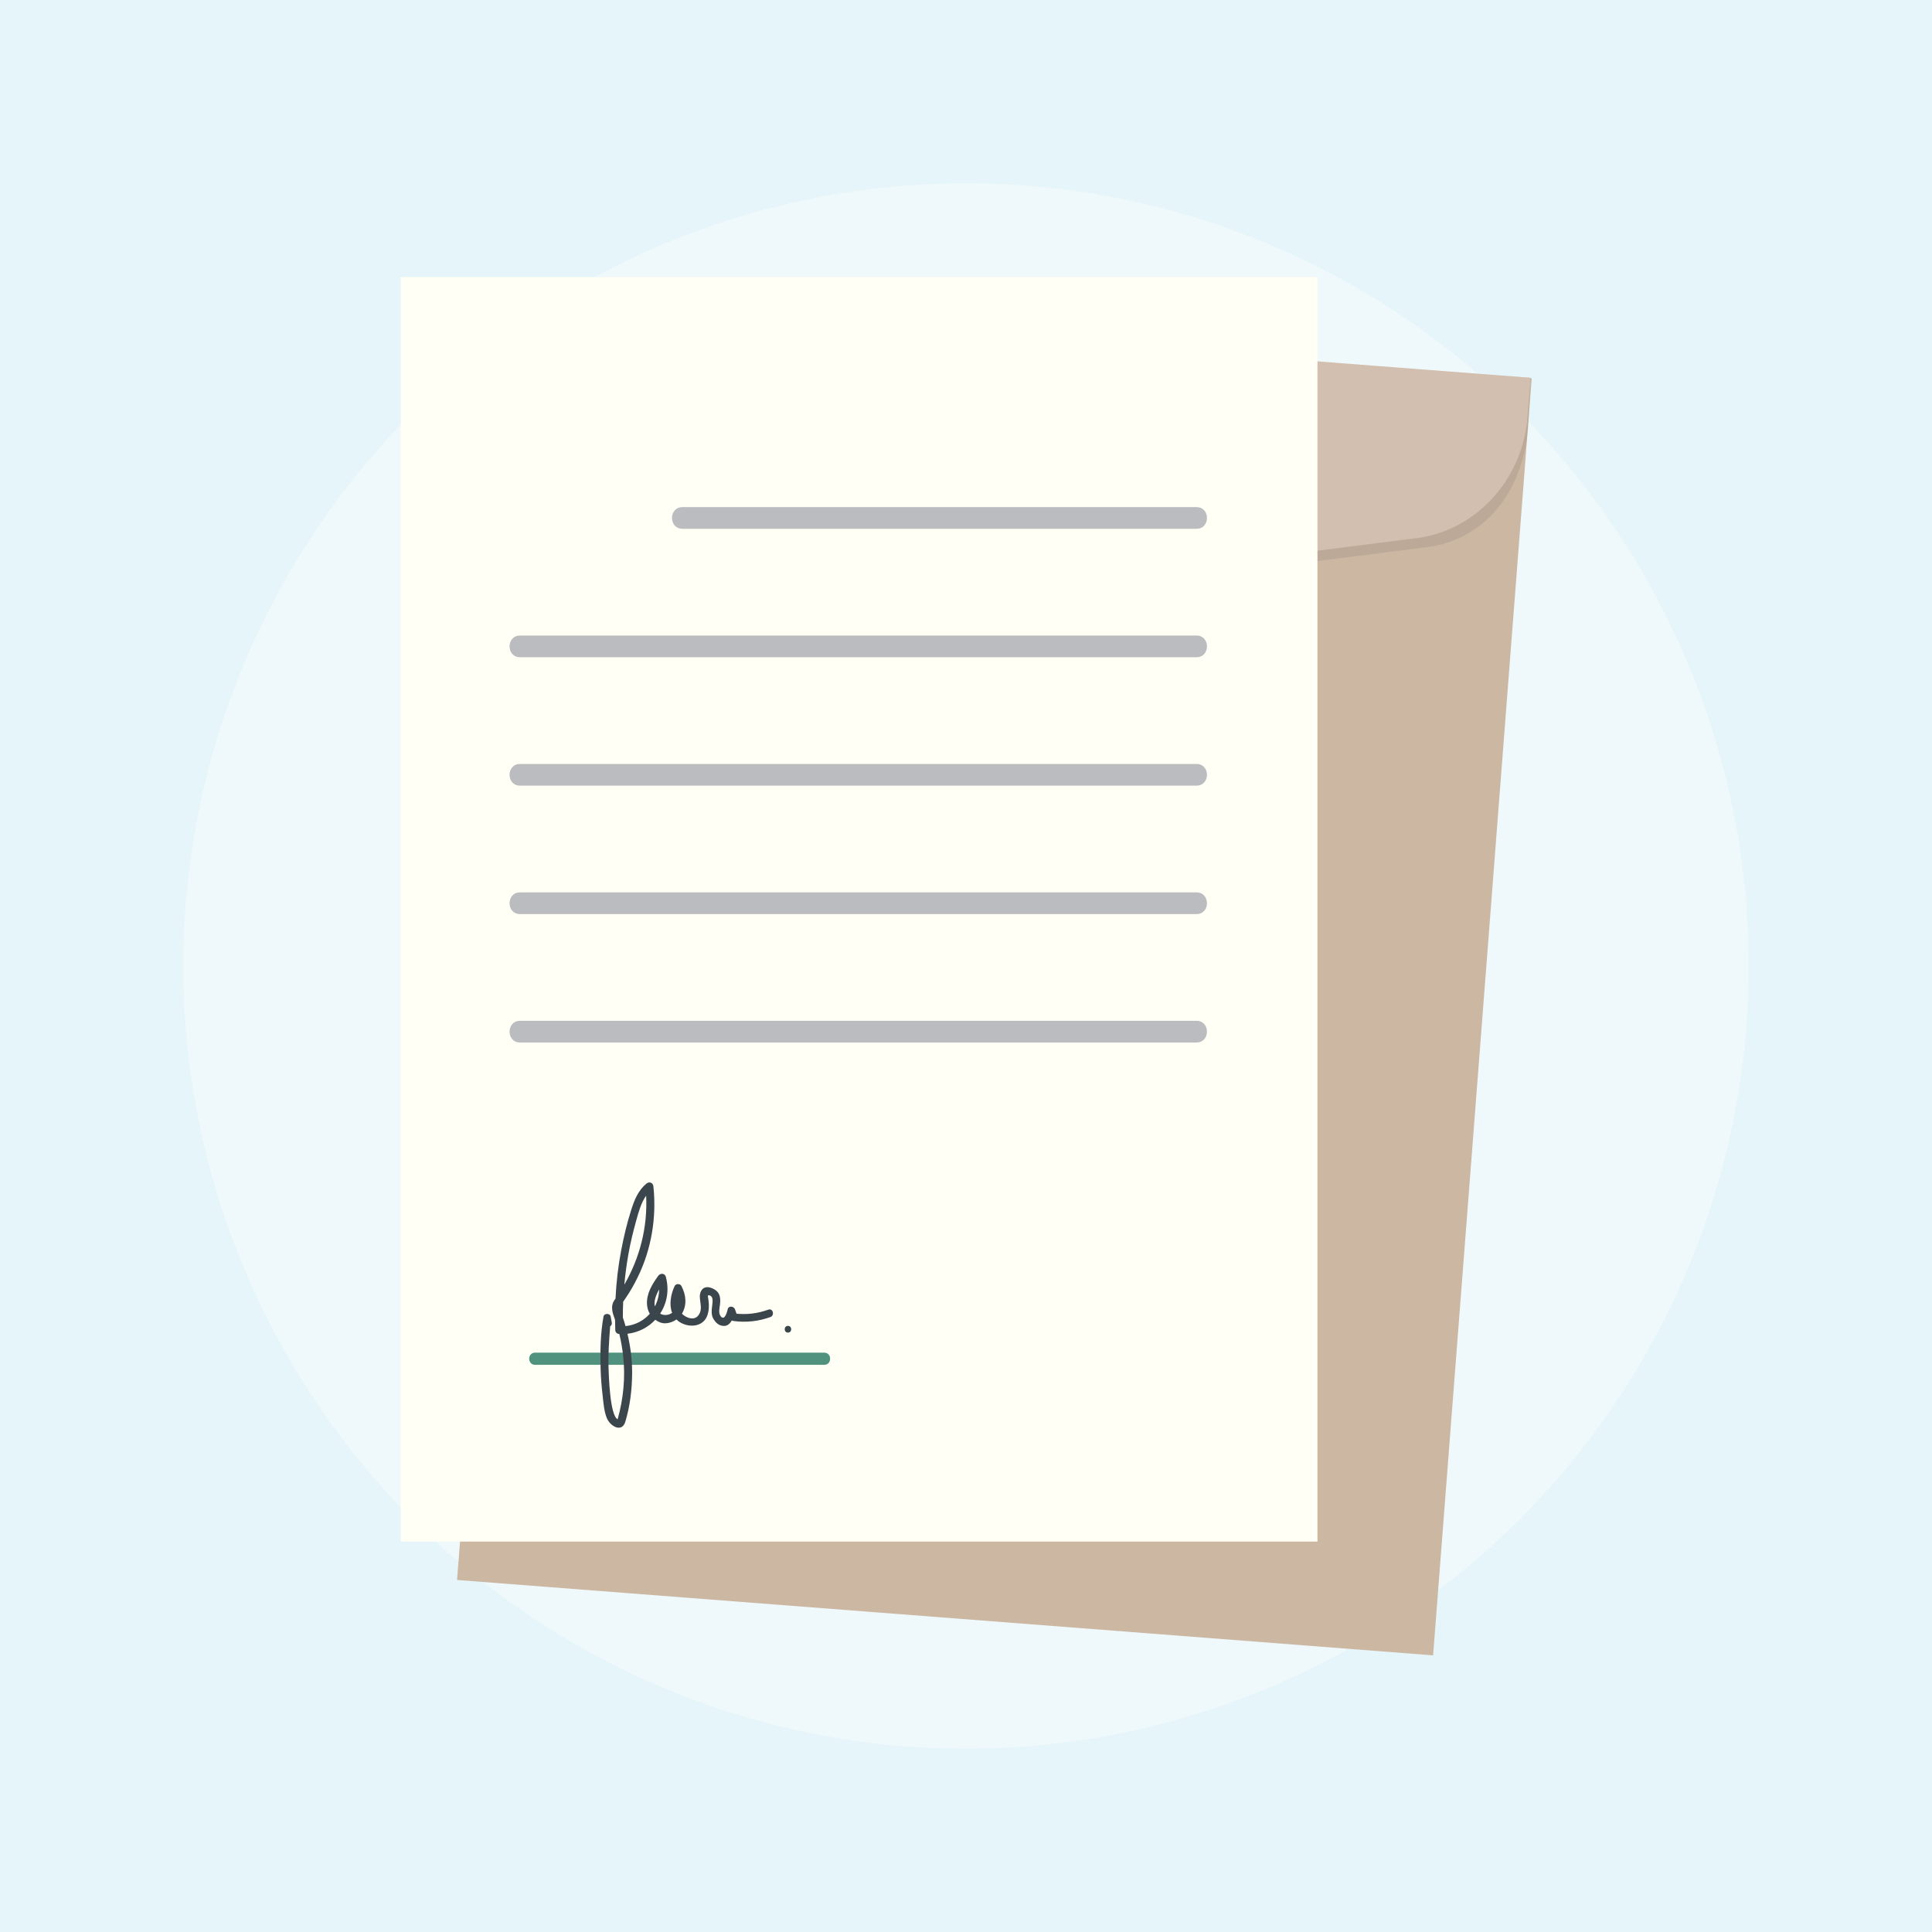 <?xml version="1.0" encoding="utf-8"?>
<!-- Generator: Adobe Illustrator 27.5.0, SVG Export Plug-In . SVG Version: 6.00 Build 0)  -->
<svg version="1.1" xmlns="http://www.w3.org/2000/svg" xmlns:xlink="http://www.w3.org/1999/xlink" x="0px" y="0px"
	 viewBox="0 0 1122 1122" style="enable-background:new 0 0 1122 1122;" xml:space="preserve">
<g id="BG">
	<g>
		<rect style="fill:#E5F5F9;" width="1122" height="1122"/>
		<circle style="opacity:0.37;fill:#FFFFFF;" cx="561" cy="561" r="454.546"/>
	</g>
</g>
<g id="Objects">
	<g>
		
			<rect x="205.42" y="284.166" transform="matrix(0.077 -0.997 0.997 0.077 -33.694 1100.485)" style="fill:#CCB7A3;" width="743.814" height="568.536"/>
		<g>
			<path style="opacity:0.09;fill:#272525;" d="M825.948,318.114l-181.13,23.001c-29.348,3.727-59.067,1.442-87.501-6.728
				l-175.485-50.421c-34.913-8.71-58.452-42.72-55.564-80.28l1.74-22.628l560.852,38.324l-1.385,28.757
				C884.586,285.7,861.782,314.843,825.948,318.114z"/>
			<path style="fill:#D3BFAF;" d="M819.937,312.853l-181.13,23.001c-29.348,3.727-59.067,1.442-87.501-6.728L375.82,278.705
				c-34.913-8.71-58.452-42.72-55.564-80.28l1.74-22.628l566.863,43.586l-1.74,22.628
				C884.232,279.571,855.771,309.582,819.937,312.853z"/>
		</g>
		<g>
			<g>
				<path style="fill:#F9DD82;" d="M588.243,468.19c-24.702-1.899-43.256-23.542-41.357-48.246l8.255-107.357
					c1.9-24.704,23.544-43.256,48.246-41.357c24.702,1.899,43.256,23.542,41.357,48.246l-8.255,107.357
					C634.589,451.537,612.944,470.089,588.243,468.19z M603.088,275.112c-22.564-1.735-42.331,15.21-44.066,37.773l-8.255,107.357
					c-1.735,22.564,15.209,42.331,37.773,44.066c22.564,1.735,42.331-15.21,44.066-37.773l8.255-107.357
					C642.596,296.613,625.652,276.846,603.088,275.112z"/>
			</g>
			<g>
				
					<ellipse transform="matrix(0.707 -0.707 0.707 0.707 -36.752 513.193)" style="fill:#AA7355;" cx="601.102" cy="300.96" rx="42.987" ry="42.987"/>
				
					<ellipse transform="matrix(0.384 -0.923 0.923 0.384 92.319 740.323)" style="fill:#BDB39B;" cx="601.102" cy="300.96" rx="22.031" ry="22.031"/>
				<path style="fill:#434244;" d="M611.323,301.745c-0.434,5.644-5.362,9.868-11.006,9.434c-5.644-0.434-9.868-5.361-9.434-11.006
					c0.434-5.644,5.361-9.868,11.006-9.434C607.533,291.173,611.756,296.101,611.323,301.745z"/>
			</g>
			<g>
				
					<ellipse transform="matrix(0.707 -0.707 0.707 0.707 -135.429 545.452)" style="fill:#AA7355;" cx="590.704" cy="436.203" rx="42.987" ry="42.987"/>
				
					<ellipse transform="matrix(0.989 -0.151 0.151 0.989 -59.004 94.028)" style="fill:#BDB39B;" cx="590.704" cy="436.203" rx="22.031" ry="22.031"/>
				<path style="fill:#434244;" d="M600.924,436.989c-0.434,5.644-5.362,9.868-11.006,9.434c-5.644-0.434-9.868-5.362-9.434-11.006
					c0.434-5.644,5.362-9.868,11.006-9.434C597.134,426.417,601.358,431.344,600.924,436.989z"/>
			</g>
		</g>
		<rect x="232.73" y="160.96" style="fill:#FFFFF5;" width="532.38" height="734.318"/>
		<g>
			<g>
				<path style="fill:#BBBCBF;" d="M396.345,307.093c99.504,0,199.008,0,298.512,0c8.117,0,8.117-12.588,0-12.588
					c-99.504,0-199.008,0-298.512,0C388.228,294.505,388.228,307.093,396.345,307.093L396.345,307.093z"/>
			</g>
			<g>
				<path style="fill:#BBBCBF;" d="M302.009,381.675c130.95,0,261.899,0,392.849,0c8.117,0,8.117-12.588,0-12.588
					c-130.95,0-261.899,0-392.849,0C293.891,369.087,293.891,381.675,302.009,381.675L302.009,381.675z"/>
			</g>
			<g>
				<path style="fill:#BBBCBF;" d="M302.009,456.257c130.95,0,261.899,0,392.849,0c8.117,0,8.117-12.588,0-12.588
					c-130.95,0-261.899,0-392.849,0C293.891,443.669,293.891,456.257,302.009,456.257L302.009,456.257z"/>
			</g>
			<g>
				<path style="fill:#BBBCBF;" d="M302.009,530.839c130.95,0,261.899,0,392.849,0c8.117,0,8.117-12.588,0-12.588
					c-130.95,0-261.899,0-392.849,0C293.891,518.252,293.891,530.839,302.009,530.839L302.009,530.839z"/>
			</g>
			<g>
				<path style="fill:#BBBCBF;" d="M302.009,605.422c130.95,0,261.899,0,392.849,0c8.117,0,8.117-12.588,0-12.588
					c-130.95,0-261.899,0-392.849,0C293.891,592.834,293.891,605.422,302.009,605.422L302.009,605.422z"/>
			</g>
		</g>
		<path style="fill:#51927E;" d="M310.757,792.623c55.971,0,111.942,0,167.913,0c4.566,0,4.566-7.081,0-7.081
			c-55.971,0-111.942,0-167.913,0C306.191,785.542,306.191,792.623,310.757,792.623L310.757,792.623z"/>
		<path style="fill:#3B464C;" d="M446.192,760.57c-6.037,2.19-12.134,2.952-18.46,2.361l-0.883-2.531
			c-0.662-1.897-3.798-2.302-4.253,0c-0.145,0.731-1.638,7.168-4.075,4c-1.431-1.86-0.633-4.771-0.381-6.882
			c0.275-2.302,0.243-5.223-1.325-7.112c-1.805-2.175-6.774-4.385-9.081-1.516c-3.588,4.461,1.814,10.498-2.438,15.334
			c-2.494,2.836-6.967,1.021-9.266-1.296c3.043-5.12,2.388-10.907-0.279-16.076c-0.751-1.456-3.222-1.53-3.951,0
			c-2.174,4.563-3.368,10.718-1.466,15.578c-2.031,1.413-4.801,1.722-6.954,0.445c3.91-5.976,5.418-13.593,3.296-21.398
			c-0.584-2.147-3.236-2.205-4.396-0.574c-3.575,5.028-6.92,10.294-6.525,16.701c0.122,1.975,0.691,3.787,1.616,5.359
			c-3.48,3.936-8.406,6.602-14.107,7.157c-0.091-0.327-0.172-0.658-0.266-0.983c-0.381-1.328-0.819-2.638-1.272-3.943
			c-0.001-3.078,0.049-6.153,0.182-9.224c0.477-0.757,1.025-1.518,1.585-2.326c2.592-3.746,4.805-7.74,6.815-11.823
			c8.014-16.277,11.085-34.858,9.149-52.855c-0.225-2.094-2.317-2.962-3.959-1.64c-4.869,3.92-7.092,9.576-8.94,15.375
			c-2.421,7.6-4.266,15.383-5.768,23.212c-1.788,9.321-2.874,18.769-3.336,28.247c-0.186,0.265-0.367,0.532-0.556,0.797
			c-2.616,3.672-1.117,7.686,0.3,11.516c0.016,1.992,0.057,3.984,0.125,5.974c0.044,1.287,0.996,2.179,2.256,2.256
			c0.033,0.002,0.066,0.001,0.099,0.003c1.024,4.211,1.748,8.498,2.224,12.797c1.366,12.329,0.136,24.819-3.206,36.734
			c-4.524-2.118-5.137-25.944-5.262-29.154c-0.326-8.361,0.287-16.589,0.924-24.875c0.659-0.393,1.119-1.146,0.936-2.138
			l-0.634-3.455c-0.381-2.076-3.809-2.083-4.184,0c-1.798,9.97-1.952,20.368-1.666,30.468c0.15,5.286,0.605,10.558,1.212,15.809
			c0.493,4.258,0.782,8.823,2.458,12.8c1.954,4.638,8.708,8.537,10.691,1.928c2.74-9.132,3.894-18.741,3.944-28.253
			c0.04-7.659-0.963-15.329-2.714-22.793c6.421-0.737,12.046-3.731,16.154-8.111c0.902,0.653,1.909,1.193,3.007,1.596
			c2.909,1.07,6.552,0.103,9.285-1.789c0.485,0.479,1.007,0.938,1.612,1.345c5.508,3.71,14.255,3.173,16.495-4.162
			c1.12-3.665,0.756-7.3,0.095-11.018c0.721-0.392,1.392-0.231,2.012,0.482c1.339,1.062,0.59,4.75,0.423,6.223
			c-0.241,2.13-0.399,4.536,0.677,6.498c1.423,2.597,3.529,4.543,6.63,4.381c1.874-0.097,3.239-1.463,4.21-3.178
			c0.315,0.176,0.682,0.286,1.106,0.342c7.269,0.952,14.371,0.173,21.268-2.306C450.071,763.911,448.905,759.587,446.192,760.57z
			 M364.86,728.801c1.181-6.736,2.779-13.392,4.624-19.975c1.395-4.977,2.778-10.239,5.757-14.442
			c0.907,18.33-3.634,35.928-12.661,51.703C363.102,740.305,363.854,734.54,364.86,728.801z M382.789,748.833
			c-0.039,3.541-0.921,6.901-2.477,9.866C379.582,755.622,380.981,752.012,382.789,748.833z"/>
		<path style="fill:#3B464C;" d="M457.605,770c-2.513,0-2.513,3.896,0,3.896C460.118,773.896,460.118,770,457.605,770z"/>
	</g>
</g>
</svg>
